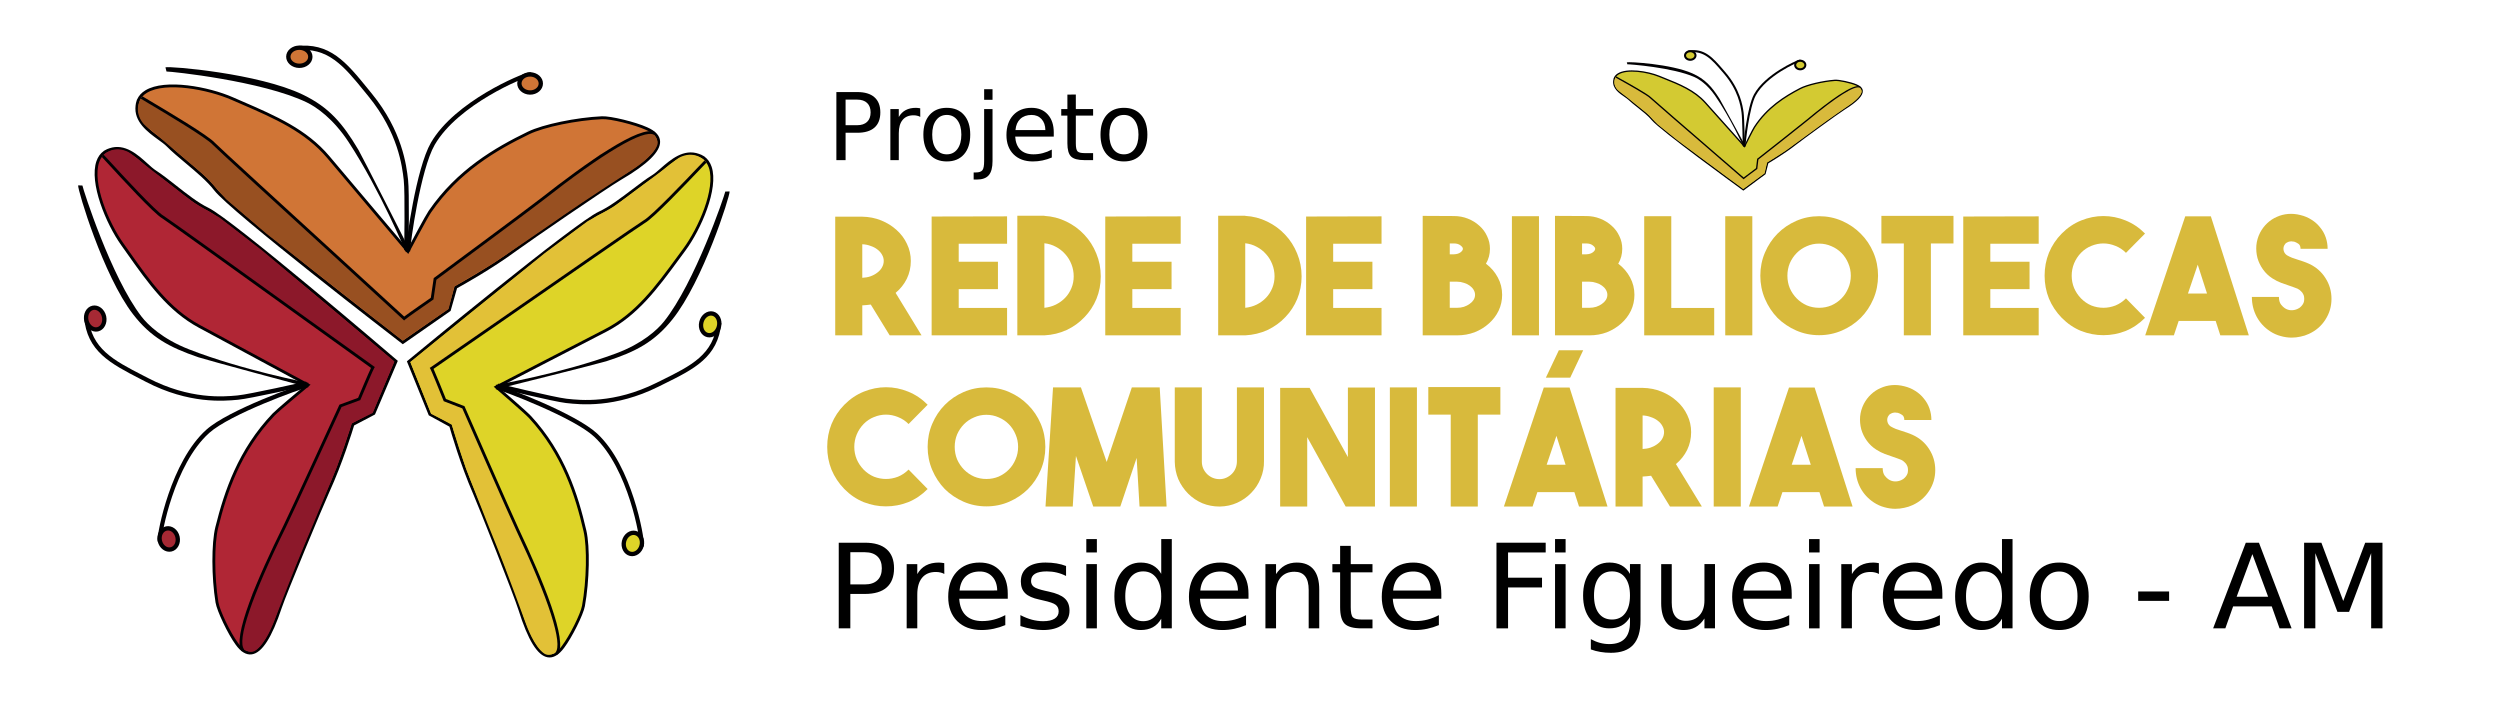 <?xml version="1.0" encoding="UTF-8" standalone="no"?>
<svg
   xmlns:dc="http://purl.org/dc/elements/1.1/"
   xmlns:cc="http://creativecommons.org/ns#"
   xmlns:rdf="http://www.w3.org/1999/02/22-rdf-syntax-ns#"
   xmlns:svg="http://www.w3.org/2000/svg"
   xmlns="http://www.w3.org/2000/svg"
   xmlns:sodipodi="http://sodipodi.sourceforge.net/DTD/sodipodi-0.dtd"
   xmlns:inkscape="http://www.inkscape.org/namespaces/inkscape"
   version="1.1"
   id="Layer_1"
   x="0px"
   y="0px"
   width="320"
   height="90"
   viewBox="0 0 320 90"
   enable-background="new 0 0 304.666 89.666"
   xml:space="preserve"
   sodipodi:docname="4 - Logo - Rede.svg"
   inkscape:version="1.0.2 (1.0.2+r75+1)"
   inkscape:export-filename="/home/user/Dropbox/Quarentena/PPF - Logos/5 - Rede/5 - PNG/4 - Logo - Rede - Horizontal - Colorido (PNG).png"
   inkscape:export-xdpi="96"
   inkscape:export-ydpi="96"><defs
   id="defs6055" /><sodipodi:namedview
   pagecolor="#ffffff"
   bordercolor="#666666"
   borderopacity="1"
   objecttolerance="10"
   gridtolerance="10"
   guidetolerance="10"
   inkscape:pageopacity="1"
   inkscape:pageshadow="2"
   inkscape:window-width="1294"
   inkscape:window-height="704"
   id="namedview6053"
   showgrid="false"
   inkscape:zoom="3.7297716"
   inkscape:cx="83.233389"
   inkscape:cy="64.164362"
   inkscape:window-x="72"
   inkscape:window-y="27"
   inkscape:window-maximized="1"
   inkscape:current-layer="layer1"
   inkscape:document-rotation="0" />



















































<g
   inkscape:groupmode="layer"
   id="layer1"
   inkscape:label="Logo - Rede"
   style="display:inline"><g
     id="g612"><rect
       style="display:inline;fill:#ffffff;stroke-width:5.112;stop-color:#000000"
       id="rect144"
       width="320"
       height="90"
       x="0"
       y="0" /><g
       id="g2328"
       transform="matrix(0.996,0,0,0.996,2.246,0.588)"><g
         id="g2274"><g
           id="g2192"><g
             id="g2158"><path
               fill="#b02635"
               d="m 11.917,18.628 c -3.702,1.057 -1.047,8.537 1.558,12.184 2.977,4.17 5.566,8.202 9.885,10.535 0.95,0.512 13.969,7.535 13.969,7.535 0,0 -3.817,3.165 -4.421,3.799 -4.257,4.465 -6.097,9.674 -7.3,14.498 -0.503,2.012 -0.518,6.33 0.021,9.633 0.181,1.1 1.602,4.045 2.542,5.32 2.084,2.93 4.004,0.16 5.615,-4.684 0.605,-1.822 5.297,-13.092 6.103,-14.848 1.848,-4.036 3.21,-8.643 3.21,-8.643 l 2.693,-1.416 2.854,-6.705 c 0,0 -21.096,-18.072 -24.198,-19.556 -2.181,-1.042 -4.822,-3.56 -6.79,-4.825 -1.411,-0.907 -3.646,-4.193 -6.495,-2.483"
               id="path2154" /><path
               fill="#010002"
               d="m 45.937,52.676 -2.683,1.411 c -0.187,0.615 -1.494,4.871 -3.198,8.59 -0.773,1.688 -5.482,12.988 -6.095,14.83 -1.276,3.838 -2.537,5.799 -3.852,5.996 -0.717,0.105 -1.42,-0.318 -2.09,-1.26 -0.978,-1.328 -2.393,-4.291 -2.575,-5.402 -0.529,-3.266 -0.54,-7.621 -0.019,-9.707 1.15,-4.605 2.922,-9.938 7.349,-14.582 0.528,-0.554 3.405,-2.957 4.225,-3.637 C 35.215,47.954 24.145,41.981 23.272,41.511 19.303,39.366 16.785,35.81 14.12,32.043 13.857,31.67 13.591,31.296 13.323,30.919 11.366,28.177 9.172,22.894 10.143,20.11 c 0.194,-0.555 0.506,-0.986 0.927,-1.287 l -0.006,-0.01 c 0.056,-0.032 0.11,-0.064 0.166,-0.092 0.174,-0.104 0.365,-0.189 0.572,-0.255 1.99,-0.677 3.645,0.823 4.891,1.951 0.405,0.368 0.755,0.685 1.063,0.881 0.782,0.505 1.66,1.194 2.587,1.924 1.416,1.116 2.882,2.267 4.183,2.891 3.09,1.478 23.377,18.844 24.239,19.583 l 0.103,0.089 z M 11.968,18.806 c -0.005,0 -0.009,0.002 -0.014,0.002 -0.169,0.057 -0.34,0.129 -0.513,0.221 -0.44,0.256 -0.757,0.662 -0.946,1.205 -0.933,2.666 1.219,7.795 3.131,10.471 0.268,0.377 0.532,0.752 0.796,1.124 2.64,3.73 5.135,7.253 9.027,9.355 0.949,0.513 13.967,7.535 13.967,7.535 l 0.242,0.132 -0.211,0.176 c -0.04,0.03 -3.815,3.164 -4.405,3.781 -4.365,4.581 -6.117,9.857 -7.256,14.416 -0.511,2.047 -0.501,6.334 0.023,9.557 0.164,1.064 1.556,3.945 2.512,5.246 0.582,0.818 1.167,1.191 1.733,1.107 0.789,-0.117 2.046,-1.209 3.554,-5.744 0.615,-1.846 5.335,-13.178 6.11,-14.867 1.823,-3.979 3.188,-8.568 3.201,-8.617 l 0.021,-0.073 2.706,-1.423 2.773,-6.52 C 46.815,44.518 27.299,27.853 24.364,26.449 c -1.339,-0.641 -2.82,-1.807 -4.252,-2.934 -0.921,-0.724 -1.791,-1.409 -2.56,-1.902 -0.333,-0.215 -0.693,-0.541 -1.109,-0.918 -1.222,-1.108 -2.707,-2.457 -4.475,-1.889 z"
               id="path2156" /></g><g
             id="g2162"><path
               fill="#010002"
               d="m 37.209,48.988 -0.122,-0.544 c -0.074,0.016 -7.326,1.65 -8.779,1.78 l -0.143,0.015 c -1.644,0.15 -6.009,0.552 -11.39,-2.242 L 16.08,47.638 C 12.362,45.722 9.427,44.209 9.105,40.101 L 8.55,40.142 c 0.344,4.42 3.401,5.994 7.274,7.99 l 0.691,0.358 c 5.528,2.87 10.011,2.458 11.698,2.304 l 0.141,-0.013 c 1.493,-0.134 8.556,-1.725 8.855,-1.793 z"
               id="path2160" /></g><g
             id="g2166"><path
               fill="#010002"
               d="M 37.396,48.614 C 37.356,48.601 28.898,46.991 22.036,44.305 18.63,42.974 16.746,41.155 15.922,40.084 12.043,35.047 8.433,23.797 8.338,23.252 L 7.785,23.231 c -0.07,0.566 3.205,11.566 7.061,16.568 2.254,2.924 4.615,4.232 8.4,5.526 0.853,0.292 13.758,3.763 14.017,3.827 z"
               id="path2164" /></g><g
             id="g2170"><path
               fill="#010002"
               d="m 37.389,49.155 -0.122,-0.543 c -1.08,0.239 -10.184,3.49 -13.007,6.024 -4.564,4.091 -6.302,13.185 -6.265,14.185 0.005,0.068 0.01,0.227 0.135,0.322 l 0.337,-0.443 -0.168,0.223 0.257,-0.096 c -0.109,-0.633 1.572,-9.74 6.074,-13.777 2.7,-2.42 11.734,-5.668 12.759,-5.895 z"
               id="path2168" /></g><g
             id="g2176"><path
               id="ellipse2172"
               transform="matrix(0.217,0.976,-0.976,0.217,82.242,34.806)"
               style="fill:#a62934"
               d="m 20.8,68.673 a 1.377,1.163 0 0 1 -1.377,1.163 1.377,1.163 0 0 1 -1.377,-1.163 1.377,1.163 0 0 1 1.377,-1.163 1.377,1.163 0 0 1 1.377,1.163 z" /><path
               fill="#010002"
               d="m 19.782,70.288 c -0.775,0.172 -1.568,-0.41 -1.766,-1.303 -0.198,-0.891 0.27,-1.754 1.047,-1.928 0.775,-0.172 1.567,0.41 1.766,1.301 0.199,0.893 -0.27,1.758 -1.047,1.93 z m -0.121,-0.545 c 0.477,-0.104 0.758,-0.67 0.625,-1.264 -0.132,-0.59 -0.625,-0.984 -1.101,-0.879 -0.477,0.105 -0.757,0.674 -0.626,1.264 0.131,0.592 0.628,0.987 1.102,0.879 z"
               id="path2174" /></g><g
             id="g2182"><path
               id="ellipse2178"
               transform="matrix(0.217,0.976,-0.976,0.217,47.205,21.853)"
               style="fill:#a62934"
               d="m 11.395,40.35 a 1.414,1.163 0 0 1 -1.414,1.163 1.414,1.163 0 0 1 -1.414,-1.163 1.414,1.163 0 0 1 1.414,-1.163 1.414,1.163 0 0 1 1.414,1.163 z" /><path
               fill="#010002"
               d="M 10.35,42.001 C 9.574,42.175 8.777,41.573 8.575,40.663 8.374,39.752 8.839,38.87 9.614,38.697 c 0.775,-0.174 1.571,0.429 1.775,1.339 0.202,0.912 -0.266,1.793 -1.039,1.965 z m -0.123,-0.543 c 0.478,-0.106 0.754,-0.69 0.617,-1.301 -0.135,-0.612 -0.632,-1.022 -1.11,-0.916 -0.476,0.105 -0.751,0.689 -0.615,1.301 0.136,0.612 0.634,1.022 1.108,0.916 z"
               id="path2180" /></g><g
             id="g2186"><path
               fill="#8c182a"
               d="m 32.929,79.368 c 0,0 2.862,-7.428 3.948,-9.939 1.06,-2.441 4.167,-10.033 4.167,-10.033 l 1.933,-5.626 2.659,-1.288 2.778,-6.628 -12.18,-10.214 -4.822,-4.059 -5.451,-4.205 -3.295,-1.892 -3.013,-2.335 -4.512,-3.51 c 0,0 -0.563,-0.561 -1.113,-0.791 -1.9,-0.796 -3.086,0.584 -3.086,0.584 l 6.893,7.2 27.83,19.998 -1.76,4.05 -2.401,0.883 -8.26,17.836 -3.008,6.156 -1.327,4.5 -0.173,2.619 c 0,0 1.094,0.781 1.767,0.383 1.345,-0.788 2.426,-3.689 2.426,-3.689 z"
               id="path2184" /></g><g
             id="g2190"><path
               fill="#010002"
               d="M 45.917,46.576 45.77,46.477 C 45.487,46.289 41.518,43.436 36.921,40.13 29.023,34.45 19.193,27.383 18.776,27.147 17.747,26.567 13.462,21.895 11.848,20.135 11.222,19.454 11.096,19.319 11.057,19.287 l -0.229,0.291 0.113,-0.146 -0.12,0.141 c 0.043,0.039 0.356,0.381 0.753,0.813 1.777,1.938 5.938,6.477 7.02,7.084 0.399,0.227 10.636,7.586 18.11,12.96 4.401,3.169 7.955,5.723 8.721,6.263 -0.337,0.701 -1.423,3.278 -1.659,3.844 l -2.399,0.882 -0.032,0.068 c -0.063,0.139 -6.323,13.778 -7.197,15.542 -3.193,6.459 -6.703,14.502 -5.28,16.105 l 0.277,-0.246 c -0.99,-1.117 0.955,-6.838 5.335,-15.697 0.843,-1.703 6.683,-14.412 7.17,-15.479 l 2.405,-0.883 0.031,-0.076 c 0.632,-1.506 1.621,-3.82 1.747,-4.022 z"
               id="path2188" /></g></g><g
           id="g2232"><g
             id="g2198"><path
               fill="#ded428"
               d="m 87.458,19.339 c 3.682,1.121 0.895,8.556 -1.772,12.156 -3.049,4.117 -5.71,8.103 -10.068,10.36 -0.958,0.493 -14.098,7.288 -14.098,7.288 0,0 3.762,3.232 4.354,3.874 4.179,4.542 5.927,9.78 7.046,14.626 0.466,2.018 0.405,6.336 -0.189,9.631 -0.2,1.096 -1.674,4.016 -2.636,5.275 -2.135,2.893 -4.005,0.09 -5.531,-4.783 -0.575,-1.828 -5.066,-13.178 -5.843,-14.951 -1.777,-4.067 -3.058,-8.698 -3.058,-8.698 l -2.669,-1.462 -2.735,-6.754 c 0,0 21.409,-17.701 24.537,-19.13 2.198,-1.005 4.882,-3.474 6.875,-4.704 1.426,-0.883 3.716,-4.131 6.536,-2.369"
               id="path2194" /><path
               fill="#010002"
               d="m 50.035,45.845 0.104,-0.086 c 0.877,-0.723 21.463,-17.734 24.579,-19.156 1.313,-0.601 2.796,-1.727 4.232,-2.816 0.94,-0.714 1.828,-1.387 2.62,-1.877 0.312,-0.192 0.667,-0.503 1.076,-0.863 1.268,-1.106 2.948,-2.576 4.925,-1.864 0.208,0.067 0.397,0.155 0.569,0.263 0.055,0.029 0.109,0.063 0.163,0.096 L 88.3,19.55 c 0.415,0.309 0.718,0.744 0.903,1.303 0.924,2.801 -1.362,8.045 -3.367,10.752 -0.275,0.371 -0.548,0.741 -0.816,1.109 -2.73,3.719 -5.311,7.23 -9.316,9.307 -0.883,0.455 -12.055,6.232 -13.854,7.162 0.806,0.693 3.641,3.146 4.159,3.711 4.344,4.721 6.021,10.084 7.092,14.707 0.483,2.098 0.398,6.449 -0.19,9.705 -0.199,1.107 -1.669,4.049 -2.668,5.357 -0.687,0.93 -1.397,1.342 -2.111,1.221 -1.313,-0.219 -2.537,-2.201 -3.747,-6.061 -0.578,-1.852 -5.09,-13.232 -5.833,-14.936 -1.639,-3.75 -2.871,-8.025 -3.047,-8.645 L 52.847,52.784 Z M 87.402,19.517 c -1.758,-0.599 -3.267,0.725 -4.51,1.811 -0.423,0.369 -0.788,0.688 -1.126,0.898 -0.777,0.479 -1.659,1.148 -2.591,1.857 -1.453,1.101 -2.953,2.241 -4.303,2.857 -2.961,1.354 -22.764,17.676 -24.393,19.018 l 2.659,6.567 2.68,1.468 0.021,0.076 c 0.013,0.047 1.298,4.663 3.052,8.672 0.745,1.705 5.265,13.113 5.849,14.971 1.427,4.561 2.666,5.676 3.452,5.807 0.564,0.096 1.155,-0.268 1.752,-1.078 0.979,-1.281 2.42,-4.141 2.602,-5.199 0.581,-3.215 0.667,-7.502 0.192,-9.557 C 71.679,63.109 70.02,57.802 65.735,53.144 65.157,52.517 61.436,49.318 61.399,49.287 L 61.19,49.106 61.434,48.98 c 0,0 13.139,-6.793 14.096,-7.29 3.93,-2.034 6.484,-5.513 9.19,-9.195 0.27,-0.368 0.541,-0.738 0.816,-1.109 1.957,-2.642 4.198,-7.732 3.314,-10.415 -0.183,-0.547 -0.492,-0.957 -0.926,-1.221 -0.172,-0.096 -0.342,-0.172 -0.51,-0.229 0.002,0 -0.007,-0.002 -0.012,-0.004 z"
               id="path2196" /></g><g
             id="g2202"><path
               fill="#010002"
               d="m 61.636,49.251 0.132,-0.541 c 0.073,0.02 7.296,1.781 8.747,1.936 l 0.143,0.017 c 1.641,0.18 5.998,0.657 11.429,-2.044 l 0.701,-0.346 c 3.751,-1.852 6.711,-3.314 7.104,-7.415 l 0.553,0.054 c -0.42,4.41 -3.505,5.932 -7.413,7.859 l -0.697,0.346 C 76.758,51.89 72.283,51.4 70.598,51.215 L 70.456,51.2 c -1.487,-0.161 -8.52,-1.876 -8.82,-1.949 z"
               id="path2200" /></g><g
             id="g2206"><path
               fill="#010002"
               d="m 61.458,48.874 c 0.04,-0.011 8.524,-1.473 15.434,-4.037 3.429,-1.271 5.344,-3.059 6.188,-4.113 3.965,-4.968 7.772,-16.154 7.875,-16.699 l 0.555,-0.01 c 0.06,0.568 -3.408,11.508 -7.35,16.443 -2.305,2.883 -4.688,4.15 -8.497,5.378 -0.857,0.278 -13.821,3.521 -14.08,3.58 z"
               id="path2204" /></g><g
             id="g2210"><path
               fill="#010002"
               d="m 61.454,49.415 0.131,-0.54 c 1.077,0.259 10.123,3.668 12.901,6.251 4.49,4.171 6.07,13.295 6.014,14.293 -0.005,0.066 -0.014,0.227 -0.141,0.318 l -0.33,-0.447 0.166,0.225 -0.253,-0.1 C 80.058,68.784 78.539,59.649 74.108,55.534 71.451,53.066 62.475,49.661 61.454,49.415 Z"
               id="path2208" /></g><g
             id="g2216"><path
               id="ellipse2212"
               transform="matrix(-0.234,0.972,-0.972,-0.234,164.883,8.541)"
               style="fill:#ded428"
               d="m 80.453,69.246 a 1.377,1.162 0 0 1 -1.377,1.162 1.377,1.162 0 0 1 -1.377,-1.162 1.377,1.162 0 0 1 1.377,-1.162 1.377,1.162 0 0 1 1.377,1.162 z" /><path
               fill="#010002"
               d="m 77.675,68.905 c 0.213,-0.885 1.018,-1.457 1.789,-1.268 0.771,0.186 1.228,1.057 1.014,1.943 -0.216,0.891 -1.018,1.461 -1.789,1.273 -0.773,-0.184 -1.229,-1.057 -1.014,-1.948 z m 2.261,0.547 c 0.142,-0.59 -0.129,-1.162 -0.602,-1.273 -0.476,-0.115 -0.978,0.27 -1.119,0.859 -0.141,0.589 0.128,1.16 0.603,1.275 0.474,0.114 0.976,-0.271 1.118,-0.861 z"
               id="path2214" /></g><g
             id="g2222"><path
               id="ellipse2218"
               transform="matrix(-0.234,0.972,-0.972,-0.234,149.823,-35.81)"
               style="fill:#ded428"
               d="m 90.426,41.091 a 1.414,1.165 0 0 1 -1.414,1.165 1.414,1.165 0 0 1 -1.414,-1.165 1.414,1.165 0 0 1 1.414,-1.165 1.414,1.165 0 0 1 1.414,1.165 z" /><path
               fill="#010002"
               d="m 87.611,40.755 c 0.217,-0.909 1.024,-1.495 1.798,-1.309 0.771,0.186 1.222,1.076 1.003,1.982 -0.219,0.908 -1.025,1.494 -1.796,1.309 -0.772,-0.187 -1.223,-1.075 -1.005,-1.982 z m 2.26,0.545 c 0.146,-0.61 -0.119,-1.198 -0.593,-1.313 -0.475,-0.114 -0.979,0.289 -1.127,0.897 -0.147,0.608 0.119,1.196 0.595,1.311 0.475,0.115 0.979,-0.286 1.125,-0.895 z"
               id="path2220" /></g><g
             id="g2226"><path
               fill="#e2c137"
               d="m 65.383,79.702 c 0,0 -2.729,-7.477 -3.773,-10.006 -1.015,-2.459 -3.99,-10.105 -3.99,-10.105 l -1.832,-5.658 -2.638,-1.336 -2.661,-6.674 12.355,-9.999 4.895,-3.974 5.521,-4.109 3.328,-1.834 3.055,-2.281 4.571,-3.43 c 0,0 0.573,-0.553 1.128,-0.773 1.913,-0.762 3.074,0.639 3.074,0.639 l -7.018,7.078 -28.175,19.51 1.688,4.079 2.384,0.925 7.947,17.977 2.9,6.209 1.246,4.521 0.128,2.621 c 0,0 -1.104,0.762 -1.772,0.354 -1.329,-0.814 -2.361,-3.734 -2.361,-3.734 z"
               id="path2224" /></g><g
             id="g2230"><path
               fill="#010002"
               d="m 52.973,46.688 0.15,-0.098 c 0.284,-0.183 4.304,-2.965 8.956,-6.189 7.996,-5.541 17.947,-12.436 18.369,-12.664 1.038,-0.563 5.405,-5.158 7.051,-6.889 0.637,-0.67 0.766,-0.805 0.806,-0.836 l 0.224,0.297 -0.112,-0.148 0.119,0.142 c -0.045,0.038 -0.364,0.376 -0.768,0.802 -1.812,1.905 -6.052,6.368 -7.142,6.959 -0.405,0.219 -10.768,7.399 -18.336,12.641 -4.456,3.092 -8.054,5.584 -8.83,6.108 0.325,0.709 1.366,3.302 1.594,3.872 l 2.384,0.924 0.029,0.069 c 0.062,0.138 6.082,13.886 6.923,15.665 3.082,6.518 6.45,14.615 4.999,16.197 l -0.273,-0.252 c 1.01,-1.1 -0.836,-6.854 -5.06,-15.787 C 63.243,65.784 57.629,52.972 57.159,51.897 L 54.77,50.971 54.741,50.898 c -0.606,-1.52 -1.555,-3.852 -1.676,-4.056 z"
               id="path2228" /></g></g><g
           id="g2272"><g
             id="g2238"><path
               fill="#d07536"
               d="m 15.349,13.054 c 0.276,-3.84 8.144,-2.775 12.247,-0.975 4.691,2.058 9.168,3.766 12.339,7.516 0.694,0.822 10.239,12.124 10.239,12.124 0,0 2.313,-4.384 2.81,-5.104 3.5,-5.082 8.218,-7.951 12.692,-10.119 1.868,-0.906 6.09,-1.804 9.435,-1.955 1.113,-0.05 4.286,0.737 5.729,1.396 3.293,1.438 0.979,3.887 -3.433,6.456 -1.659,0.967 -11.727,7.869 -13.282,9.018 -3.571,2.639 -7.799,4.916 -7.799,4.916 l -0.833,2.928 -5.978,4.166 c 0,0 -22.017,-16.939 -24.105,-19.672 -1.466,-1.92 -4.471,-3.988 -6.114,-5.658 -1.178,-1.193 -4.854,-2.706 -3.762,-5.846"
               id="path2234" /><path
               fill="#010002"
               d="M 49.51,43.648 49.402,43.565 C 48.502,42.873 27.343,26.58 25.263,23.859 c -0.878,-1.146 -2.304,-2.344 -3.686,-3.501 -0.907,-0.759 -1.76,-1.475 -2.414,-2.139 -0.258,-0.261 -0.638,-0.537 -1.08,-0.857 -1.36,-0.988 -3.168,-2.301 -2.914,-4.387 0.021,-0.216 0.065,-0.422 0.131,-0.613 0.019,-0.061 0.037,-0.121 0.059,-0.182 l 0.01,0.005 c 0.208,-0.474 0.564,-0.868 1.07,-1.171 2.526,-1.523 8.145,-0.461 11.231,0.895 0.423,0.185 0.843,0.367 1.262,0.549 4.233,1.836 8.23,3.571 11.144,7.016 0.64,0.757 8.756,10.367 10.063,11.916 0.499,-0.939 2.26,-4.25 2.693,-4.882 3.638,-5.284 8.493,-8.11 12.764,-10.181 1.937,-0.938 6.201,-1.823 9.506,-1.974 1.124,-0.051 4.315,0.729 5.814,1.413 1.06,0.463 1.619,1.063 1.66,1.787 0.077,1.326 -1.582,2.963 -5.076,5 -1.678,0.977 -11.771,7.902 -13.267,9.006 -3.291,2.432 -7.185,4.584 -7.75,4.892 l -0.83,2.915 z M 15.535,13.065 c -0.192,1.849 1.432,3.026 2.766,3.996 0.454,0.331 0.849,0.616 1.127,0.897 0.641,0.651 1.489,1.362 2.387,2.114 1.396,1.172 2.842,2.382 3.743,3.561 1.977,2.586 22.291,18.268 23.963,19.555 l 5.813,-4.051 0.835,-2.939 0.069,-0.037 c 0.043,-0.021 4.258,-2.301 7.777,-4.9 1.495,-1.105 11.613,-8.049 13.297,-9.029 4.129,-2.406 4.94,-3.861 4.895,-4.656 -0.033,-0.572 -0.519,-1.067 -1.442,-1.471 -1.466,-0.668 -4.572,-1.438 -5.646,-1.379 -3.264,0.146 -7.462,1.016 -9.36,1.936 -4.228,2.049 -9.03,4.846 -12.62,10.059 -0.483,0.703 -2.775,5.041 -2.799,5.087 l -0.129,0.241 -0.177,-0.21 c 0,0 -9.544,-11.3 -10.241,-12.124 C 36.938,16.336 32.978,14.618 28.787,12.799 28.366,12.618 27.946,12.435 27.521,12.25 24.509,10.928 19.05,9.874 16.632,11.334 c -0.494,0.298 -0.824,0.69 -0.985,1.172 -0.055,0.189 -0.09,0.371 -0.109,0.548 -0.002,0.004 -0.003,0.008 -0.003,0.011 z"
               id="path2236" /></g><g
             id="g2242"><path
               fill="#010002"
               d="m 50.252,31.582 -0.557,-0.009 c 10e-4,-0.076 0.114,-7.51 -0.059,-8.959 L 49.622,22.472 C 49.432,20.832 48.929,16.478 45.09,11.784 L 44.597,11.179 C 41.959,7.933 39.874,5.37 35.79,5.899 L 35.718,5.347 c 4.393,-0.57 6.563,2.1 9.311,5.481 l 0.492,0.604 c 3.941,4.821 4.459,9.292 4.654,10.976 l 0.016,0.141 c 0.175,1.487 0.067,8.725 0.061,9.033 z"
               id="path2240" /></g><g
             id="g2246"><path
               fill="#010002"
               d="M 49.924,31.839 C 49.906,31.802 46.593,23.856 42.559,17.689 40.556,14.628 38.389,13.16 37.173,12.571 31.446,9.808 19.694,8.582 19.142,8.601 L 19.008,8.063 c 0.541,-0.183 11.979,0.767 17.666,3.515 3.325,1.605 5.088,3.648 7.132,7.089 0.461,0.772 6.504,12.692 6.618,12.933 z"
               id="path2244" /></g><g
             id="g2250"><path
               fill="#010002"
               d="M 50.453,31.722 49.896,31.716 C 49.911,30.608 51.224,21.03 53.125,17.748 56.194,12.442 64.738,8.876 65.724,8.71 65.79,8.698 65.947,8.671 66.066,8.774 l -0.362,0.42 0.183,-0.211 -0.042,0.271 c -0.642,0.024 -9.21,3.538 -12.236,8.772 -1.817,3.139 -3.144,12.647 -3.156,13.696 z"
               id="path2248" /></g><g
             id="g2256"><path
               id="ellipse2252"
               transform="matrix(1,0.012,-0.012,1,0.127,-0.794)"
               style="fill:#d07536"
               d="m 67.247,10.135 a 1.377,1.163 0 0 1 -1.377,1.163 1.377,1.163 0 0 1 -1.377,-1.163 1.377,1.163 0 0 1 1.377,-1.163 1.377,1.163 0 0 1 1.377,1.163 z" /><path
               fill="#010002"
               d="m 65.853,11.577 c -0.913,-0.012 -1.647,-0.668 -1.638,-1.462 0.011,-0.795 0.76,-1.433 1.674,-1.421 0.913,0.012 1.646,0.667 1.636,1.461 -0.009,0.795 -0.759,1.432 -1.672,1.422 z m 0.029,-2.326 c -0.604,-0.007 -1.104,0.384 -1.109,0.872 -0.008,0.487 0.482,0.89 1.087,0.897 0.605,0.008 1.104,-0.383 1.11,-0.871 0.005,-0.487 -0.483,-0.891 -1.088,-0.898 z"
               id="path2254" /></g><g
             id="g2262"><path
               id="ellipse2258"
               transform="matrix(1,0.012,-0.012,1,0.084,-0.437)"
               style="fill:#d07536"
               d="m 37.627,6.704 a 1.415,1.163 0 0 1 -1.415,1.163 1.415,1.163 0 0 1 -1.415,-1.163 1.415,1.163 0 0 1 1.415,-1.163 1.415,1.163 0 0 1 1.415,1.163 z" /><path
               fill="#010002"
               d="M 36.195,8.144 C 35.261,8.133 34.51,7.477 34.52,6.683 c 0.011,-0.794 0.778,-1.432 1.71,-1.419 0.934,0.011 1.686,0.667 1.676,1.46 -0.011,0.795 -0.776,1.431 -1.711,1.42 z m 0.03,-2.325 c -0.628,-0.008 -1.141,0.383 -1.147,0.871 -0.006,0.488 0.497,0.891 1.125,0.896 0.626,0.01 1.141,-0.381 1.146,-0.871 0.006,-0.485 -0.496,-0.89 -1.124,-0.896 z"
               id="path2260" /></g><g
             id="g2266"><path
               fill="#985021"
               d="m 79.108,21.159 c 0,0 -6.683,4.325 -8.918,5.906 C 68.018,28.6 61.224,33.2 61.224,33.2 l -5.108,3.045 -0.717,2.867 -5.916,4.076 -12.496,-9.822 -4.961,-3.891 -5.232,-4.47 -2.527,-2.837 -2.904,-2.471 -4.36,-3.696 c 0,0 -0.664,-0.435 -1.003,-0.927 -1.168,-1.697 -0.061,-3.141 -0.061,-3.141 l 8.461,5.271 25.281,23.136 3.603,-2.554 0.373,-2.53 15.76,-11.741 5.409,-4.209 4.132,-2.22 2.528,-0.706 c 0,0 0.987,0.909 0.737,1.649 -0.497,1.478 -3.115,3.13 -3.115,3.13 z"
               id="path2264" /></g><g
             id="g2270"><path
               fill="#010002"
               d="M 49.679,40.598 49.55,40.473 C 49.309,40.237 45.702,36.937 41.525,33.117 34.346,26.552 25.413,18.381 25.097,18.021 24.318,17.132 18.866,13.896 16.814,12.677 16.018,12.204 15.858,12.109 15.82,12.077 l 0.236,-0.284 -0.117,0.142 0.112,-0.146 c 0.047,0.033 0.448,0.27 0.951,0.569 2.261,1.344 7.555,4.485 8.372,5.418 0.303,0.345 9.607,8.854 16.4,15.067 4.002,3.659 7.231,6.613 7.917,7.252 0.618,-0.475 2.917,-2.065 3.421,-2.414 l 0.371,-2.527 0.061,-0.047 c 0.122,-0.09 12.188,-9.015 13.734,-10.23 5.669,-4.451 12.818,-9.535 14.682,-8.473 l -0.184,0.322 C 80.48,15.985 75.28,19.064 67.507,25.167 66.013,26.34 54.77,34.662 53.827,35.36 l -0.372,2.533 -0.067,0.045 c -1.345,0.93 -3.406,2.372 -3.58,2.537 z"
               id="path2268" /></g></g></g><g
         id="g2326"><g
           aria-label="rede de bibliotecascomunitárias"
           transform="matrix(0.988,0,0,1,104.053,42.507)"
           id="text2280"><path
             d="m 5.667,-3.958 q -0.271,0.042 -0.542,0.062 -0.271,0.021 -0.562,0.042 V 0 H 1.042 v -15.25 h 3.521 q 1.312,0.021 2.458,0.479 1.146,0.458 2,1.229 0.875,0.771 1.354,1.792 0.5,1.021 0.5,2.187 0,1.229 -0.521,2.292 -0.521,1.042 -1.458,1.812 L 12.271,0 H 8.125 Z M 4.562,-7.396 q 0.562,-0.021 1.062,-0.187 0.521,-0.187 0.896,-0.479 0.396,-0.292 0.604,-0.667 0.229,-0.396 0.229,-0.833 0,-0.437 -0.229,-0.812 -0.208,-0.375 -0.604,-0.667 -0.375,-0.292 -0.896,-0.458 -0.5,-0.188 -1.062,-0.208 z"
             style="font-size:20.833px;font-family:TheBoldFont;fill:#d8ba3c"
             id="path527" /><path
             d="m 23.396,-11.771 h -6.292 v 2.312 h 5.104 v 3.521 h -5.104 v 2.417 h 6.292 V 0 H 13.583 v -15.271 l 9.812,-0.021 z"
             style="font-size:20.833px;font-family:TheBoldFont;fill:#d8ba3c"
             id="path529" /><path
             d="m 28.25,-15.354 q 1.521,0.083 2.854,0.729 1.354,0.646 2.333,1.687 1,1.042 1.562,2.417 0.583,1.375 0.583,2.937 0,1.542 -0.562,2.896 -0.562,1.333 -1.562,2.354 -0.979,1.021 -2.312,1.646 Q 29.812,-0.083 28.25,0 h -3.521 v -15.375 h 3.521 z m 0,11.812 q 0.812,-0.083 1.5,-0.417 0.708,-0.354 1.208,-0.875 0.521,-0.542 0.812,-1.25 0.292,-0.708 0.292,-1.5 0,-0.812 -0.292,-1.542 -0.292,-0.75 -0.812,-1.312 -0.521,-0.583 -1.208,-0.937 -0.687,-0.375 -1.5,-0.458 z"
             style="font-size:20.833px;font-family:TheBoldFont;fill:#d8ba3c"
             id="path531" /><path
             d="m 45.979,-11.771 h -6.292 v 2.312 h 5.104 v 3.521 h -5.104 v 2.417 h 6.292 V 0 h -9.812 v -15.271 l 9.812,-0.021 z"
             style="font-size:20.833px;font-family:TheBoldFont;fill:#d8ba3c"
             id="path533" /><path
             d="m 54.375,-15.354 q 1.521,0.083 2.854,0.729 1.354,0.646 2.333,1.687 1,1.042 1.562,2.417 0.583,1.375 0.583,2.937 0,1.542 -0.562,2.896 -0.562,1.333 -1.562,2.354 -0.979,1.021 -2.312,1.646 Q 55.937,-0.083 54.375,0 h -3.521 v -15.375 h 3.521 z m 0,11.812 q 0.812,-0.083 1.5,-0.417 0.708,-0.354 1.208,-0.875 0.521,-0.542 0.812,-1.25 0.292,-0.708 0.292,-1.5 0,-0.812 -0.292,-1.542 -0.292,-0.75 -0.812,-1.312 -0.521,-0.583 -1.208,-0.937 -0.687,-0.375 -1.5,-0.458 z"
             style="font-size:20.833px;font-family:TheBoldFont;fill:#d8ba3c"
             id="path535" /><path
             d="m 72.104,-11.771 h -6.292 v 2.312 h 5.104 v 3.521 h -5.104 v 2.417 h 6.292 V 0 h -9.812 v -15.271 l 9.812,-0.021 z"
             style="font-size:20.833px;font-family:TheBoldFont;fill:#d8ba3c"
             id="path537" /><path
             d="m 85.687,-9.208 q 0.979,0.729 1.542,1.771 0.562,1.021 0.562,2.229 0,1.083 -0.458,2.042 -0.458,0.937 -1.271,1.646 -0.792,0.708 -1.854,1.125 Q 83.145,0 81.937,0 h -4.479 v -15.354 l 4.062,0.021 q 0.958,0 1.812,0.333 0.854,0.333 1.5,0.917 0.646,0.562 1,1.333 0.375,0.75 0.375,1.625 0,1.042 -0.521,1.917 z m -4.708,-2.604 v 1.396 h 0.562 q 0.521,-0.021 0.833,-0.25 0.312,-0.229 0.312,-0.458 0,-0.208 -0.312,-0.437 -0.312,-0.25 -0.854,-0.25 z m 0.958,8.271 q 0.458,0 0.875,-0.125 0.438,-0.146 0.75,-0.375 0.333,-0.229 0.521,-0.521 0.187,-0.312 0.187,-0.646 0,-0.333 -0.187,-0.646 -0.188,-0.312 -0.521,-0.542 -0.312,-0.229 -0.75,-0.354 -0.417,-0.146 -0.875,-0.146 h -0.375 -0.042 -0.542 v 3.354 z"
             style="font-size:20.833px;font-family:TheBoldFont;fill:#d8ba3c"
             id="path539" /><path
             d="m 92.583,0 h -3.521 v -15.312 h 3.521 z"
             style="font-size:20.833px;font-family:TheBoldFont;fill:#d8ba3c"
             id="path541" /><path
             d="m 102.895,-9.208 q 0.979,0.729 1.542,1.771 0.562,1.021 0.562,2.229 0,1.083 -0.458,2.042 -0.458,0.937 -1.271,1.646 -0.792,0.708 -1.854,1.125 Q 100.354,0 99.145,0 h -4.479 v -15.354 l 4.062,0.021 q 0.958,0 1.812,0.333 0.854,0.333 1.5,0.917 0.646,0.562 1,1.333 0.375,0.75 0.375,1.625 0,1.042 -0.521,1.917 z m -4.708,-2.604 v 1.396 h 0.562 q 0.521,-0.021 0.833,-0.25 0.312,-0.229 0.312,-0.458 0,-0.208 -0.312,-0.437 -0.312,-0.25 -0.854,-0.25 z m 0.958,8.271 q 0.458,0 0.875,-0.125 0.438,-0.146 0.75,-0.375 0.333,-0.229 0.521,-0.521 0.188,-0.312 0.188,-0.646 0,-0.333 -0.188,-0.646 -0.188,-0.312 -0.521,-0.542 -0.312,-0.229 -0.75,-0.354 -0.417,-0.146 -0.875,-0.146 h -0.375 -0.042 -0.542 v 3.354 z"
             style="font-size:20.833px;font-family:TheBoldFont;fill:#d8ba3c"
             id="path543" /><path
             d="m 115.375,0 h -9.104 v -15.312 h 3.521 v 11.792 h 5.583 z"
             style="font-size:20.833px;font-family:TheBoldFont;fill:#d8ba3c"
             id="path545" /><path
             d="m 120.333,0 h -3.521 v -15.312 h 3.521 z"
             style="font-size:20.833px;font-family:TheBoldFont;fill:#d8ba3c"
             id="path547" /><path
             d="m 129.02,-15.312 q 1.583,0 2.979,0.604 1.396,0.604 2.438,1.646 1.042,1.021 1.646,2.417 0.604,1.396 0.604,2.979 0,1.583 -0.604,2.979 -0.604,1.396 -1.646,2.437 -1.042,1.021 -2.438,1.625 -1.396,0.604 -2.979,0.604 -1.583,0 -2.979,-0.604 -1.396,-0.604 -2.438,-1.625 -1.021,-1.042 -1.625,-2.437 -0.604,-1.396 -0.604,-2.979 0,-1.583 0.604,-2.979 0.604,-1.396 1.625,-2.417 1.042,-1.042 2.438,-1.646 1.396,-0.604 2.979,-0.604 z m 0,11.771 q 0.854,0 1.604,-0.312 0.75,-0.333 1.312,-0.896 0.562,-0.562 0.875,-1.312 0.333,-0.75 0.333,-1.604 0,-0.854 -0.333,-1.604 -0.312,-0.75 -0.875,-1.312 -0.562,-0.562 -1.312,-0.875 -0.75,-0.333 -1.604,-0.333 -0.854,0 -1.604,0.333 -0.75,0.312 -1.312,0.875 -0.562,0.562 -0.896,1.312 -0.312,0.75 -0.312,1.604 0,0.854 0.312,1.604 0.333,0.75 0.896,1.312 0.562,0.562 1.312,0.896 0.75,0.312 1.604,0.312 z"
             style="font-size:20.833px;font-family:TheBoldFont;fill:#d8ba3c"
             id="path549" /><path
             d="m 146.499,-15.354 v 3.542 h -2.938 V 0 h -3.521 v -11.812 h -2.917 v -3.542 z"
             style="font-size:20.833px;font-family:TheBoldFont;fill:#d8ba3c"
             id="path551" /><path
             d="m 157.583,-11.771 h -6.292 v 2.312 h 5.104 v 3.521 h -5.104 v 2.417 h 6.292 V 0 h -9.812 v -15.271 l 9.812,-0.021 z"
             style="font-size:20.833px;font-family:TheBoldFont;fill:#d8ba3c"
             id="path553" /><path
             d="m 165.999,-0.021 q -1.479,0 -2.896,-0.542 -1.396,-0.562 -2.521,-1.687 -1.083,-1.104 -1.667,-2.479 -0.562,-1.396 -0.562,-2.937 0,-1.562 0.562,-2.937 0.583,-1.396 1.667,-2.479 1.125,-1.125 2.542,-1.687 1.417,-0.562 2.875,-0.562 1.479,0 2.875,0.562 1.417,0.562 2.542,1.687 l -2.479,2.479 q -0.604,-0.604 -1.375,-0.896 -0.771,-0.312 -1.562,-0.312 -0.792,0 -1.562,0.312 -0.75,0.292 -1.354,0.896 -0.583,0.604 -0.896,1.354 -0.312,0.75 -0.312,1.583 0,0.833 0.312,1.583 0.312,0.729 0.896,1.333 0.604,0.604 1.354,0.917 0.771,0.292 1.562,0.292 0.792,0 1.562,-0.292 0.771,-0.312 1.375,-0.917 l 2.479,2.5 q -1.125,1.125 -2.521,1.687 -1.396,0.542 -2.896,0.542 z"
             style="font-size:20.833px;font-family:TheBoldFont;fill:#d8ba3c"
             id="path555" /><path
             d="m 181.208,0 -0.604,-1.854 h -4.812 L 175.166,0 h -3.729 l 5.208,-15.292 h 3.333 L 184.916,0 Z m -4.208,-5.375 h 2.479 l -1.208,-3.708 z"
             style="font-size:20.833px;font-family:TheBoldFont;fill:#d8ba3c"
             id="path557" /><path
             d="m 190.499,0.292 q -0.729,0 -1.458,-0.208 -0.708,-0.187 -1.354,-0.604 -1.125,-0.729 -1.75,-1.875 -0.625,-1.167 -0.625,-2.542 h 3.521 q 0,0.625 0.271,0.979 0.271,0.333 0.479,0.458 0.375,0.25 0.812,0.271 0.438,0.021 0.854,-0.167 0.292,-0.125 0.458,-0.312 0.188,-0.187 0.271,-0.354 0.104,-0.187 0.125,-0.354 0.021,-0.167 0.021,-0.271 0,-0.104 -0.021,-0.271 -0.021,-0.167 -0.125,-0.354 -0.083,-0.187 -0.271,-0.354 -0.167,-0.187 -0.458,-0.333 -0.229,-0.104 -0.5,-0.187 -0.25,-0.083 -0.542,-0.187 -0.521,-0.167 -1.083,-0.375 -0.562,-0.208 -1.125,-0.562 -0.729,-0.458 -1.229,-1.146 -0.5,-0.687 -0.729,-1.479 -0.208,-0.792 -0.146,-1.625 0.083,-0.854 0.479,-1.625 0.375,-0.708 0.937,-1.229 0.562,-0.521 1.25,-0.812 0.688,-0.312 1.479,-0.375 0.792,-0.062 1.604,0.146 0.792,0.187 1.438,0.604 0.646,0.396 1.104,0.979 0.479,0.562 0.729,1.271 0.25,0.708 0.25,1.479 h -3.521 q 0,-0.479 -0.312,-0.667 -0.292,-0.187 -0.521,-0.25 -0.042,0 -0.208,-0.021 -0.146,-0.042 -0.354,0 -0.188,0.021 -0.396,0.146 -0.208,0.104 -0.333,0.354 -0.167,0.333 -0.062,0.708 0.104,0.354 0.417,0.562 0.292,0.167 0.646,0.312 0.354,0.125 0.75,0.25 0.354,0.104 0.708,0.229 0.375,0.125 0.75,0.292 1.375,0.625 2.146,1.833 0.792,1.208 0.792,2.687 0,1.458 -0.792,2.667 -0.771,1.208 -2.146,1.833 -0.542,0.25 -1.104,0.354 -0.562,0.125 -1.125,0.125 z"
             style="font-size:20.833px;font-family:TheBoldFont;fill:#d8ba3c"
             id="path559" /><path
             d="m 7.646,21.979 q -1.479,0 -2.896,-0.542 Q 3.354,20.875 2.229,19.75 1.146,18.646 0.562,17.271 0,15.875 0,14.333 0,12.771 0.562,11.396 1.146,10 2.229,8.917 3.354,7.792 4.771,7.229 6.187,6.667 7.646,6.667 q 1.479,0 2.875,0.562 1.417,0.562 2.542,1.687 L 10.583,11.396 q -0.604,-0.604 -1.375,-0.896 -0.771,-0.312 -1.562,-0.312 -0.792,0 -1.562,0.312 -0.75,0.292 -1.354,0.896 -0.583,0.604 -0.896,1.354 -0.312,0.75 -0.312,1.583 0,0.833 0.312,1.583 0.312,0.729 0.896,1.333 0.604,0.604 1.354,0.917 0.771,0.292 1.562,0.292 0.792,0 1.562,-0.292 0.771,-0.312 1.375,-0.917 l 2.479,2.5 q -1.125,1.125 -2.521,1.687 -1.396,0.542 -2.896,0.542 z"
             style="font-size:20.833px;font-family:TheBoldFont;fill:#d8ba3c"
             id="path561" /><path
             d="m 20.708,6.688 q 1.583,0 2.979,0.604 1.396,0.604 2.437,1.646 1.042,1.021 1.646,2.417 0.604,1.396 0.604,2.979 0,1.583 -0.604,2.979 -0.604,1.396 -1.646,2.437 -1.042,1.021 -2.437,1.625 -1.396,0.604 -2.979,0.604 -1.583,0 -2.979,-0.604 -1.396,-0.604 -2.437,-1.625 -1.021,-1.042 -1.625,-2.437 -0.604,-1.396 -0.604,-2.979 0,-1.583 0.604,-2.979 0.604,-1.396 1.625,-2.417 1.042,-1.042 2.437,-1.646 1.396,-0.604 2.979,-0.604 z m 0,11.771 q 0.854,0 1.604,-0.312 0.75,-0.333 1.312,-0.896 0.562,-0.562 0.875,-1.312 0.333,-0.75 0.333,-1.604 0,-0.854 -0.333,-1.604 -0.312,-0.75 -0.875,-1.312 -0.562,-0.562 -1.312,-0.875 -0.75,-0.333 -1.604,-0.333 -0.854,0 -1.604,0.333 -0.75,0.312 -1.312,0.875 -0.562,0.562 -0.896,1.312 -0.312,0.75 -0.312,1.604 0,0.854 0.312,1.604 0.333,0.75 0.896,1.312 0.562,0.562 1.312,0.896 0.75,0.312 1.604,0.312 z"
             style="font-size:20.833px;font-family:TheBoldFont;fill:#d8ba3c"
             id="path563" /><path
             d="m 39.625,6.688 h 3.625 L 44.146,22 h -3.521 l -0.375,-6.25 L 38.125,22 H 34.604 L 32.354,15.5 31.937,22 H 28.396 L 29.375,6.688 h 3.625 l 3.354,9.583 z"
             style="font-size:20.833px;font-family:TheBoldFont;fill:#d8ba3c"
             id="path565" /><path
             d="m 51.021,22 q -1.167,0 -2.208,-0.417 -1.042,-0.437 -1.854,-1.229 -0.833,-0.833 -1.292,-1.875 -0.437,-1.042 -0.458,-2.229 V 6.688 h 3.521 v 9.542 q 0,0.917 0.687,1.604 0.687,0.646 1.625,0.646 0.458,0 0.875,-0.187 0.417,-0.188 0.729,-0.5 0.312,-0.312 0.479,-0.729 0.167,-0.417 0.167,-0.896 V 6.688 h 3.521 v 9.458 q 0.021,1.187 -0.437,2.25 -0.437,1.062 -1.229,1.854 -0.771,0.792 -1.833,1.271 Q 52.271,21.979 51.083,22 Z"
             style="font-size:20.833px;font-family:TheBoldFont;fill:#d8ba3c"
             id="path567" /><path
             d="m 67.729,6.708 h 3.521 V 22 H 67.437 L 62.437,13.083 V 22 H 58.916 V 6.75 h 3.833 l 4.979,8.896 z"
             style="font-size:20.833px;font-family:TheBoldFont;fill:#d8ba3c"
             id="path569" /><path
             d="M 76.708,22 H 73.187 V 6.688 h 3.521 z"
             style="font-size:20.833px;font-family:TheBoldFont;fill:#d8ba3c"
             id="path571" /><path
             d="M 87.562,6.646 V 10.188 H 84.625 V 22 H 81.104 V 10.188 H 78.187 V 6.646 Z"
             style="font-size:20.833px;font-family:TheBoldFont;fill:#d8ba3c"
             id="path573" /><path
             d="M 97.791,22 97.187,20.146 H 92.375 L 91.75,22 H 88.021 L 93.208,6.708 h 3.354 L 101.5,22 Z m -4.208,-5.375 h 2.458 L 94.854,12.917 Z M 93.479,5.438 95.166,1.917 h 3.167 l -1.687,3.521 z"
             style="font-size:20.833px;font-family:TheBoldFont;fill:#d8ba3c"
             id="path575" /><path
             d="m 107.166,18.042 q -0.271,0.042 -0.542,0.062 -0.271,0.021 -0.562,0.042 V 22 h -3.521 V 6.75 h 3.521 q 1.312,0.021 2.458,0.479 1.146,0.458 2,1.229 0.875,0.771 1.354,1.792 0.5,1.021 0.5,2.187 0,1.229 -0.521,2.292 -0.521,1.042 -1.458,1.812 L 113.77,22 h -4.146 z m -1.104,-3.437 q 0.562,-0.021 1.062,-0.188 0.521,-0.188 0.896,-0.479 0.396,-0.292 0.604,-0.667 0.229,-0.396 0.229,-0.833 0,-0.437 -0.229,-0.812 -0.208,-0.375 -0.604,-0.667 -0.375,-0.292 -0.896,-0.458 -0.5,-0.188 -1.062,-0.208 z"
             style="font-size:20.833px;font-family:TheBoldFont;fill:#d8ba3c"
             id="path577" /><path
             d="m 118.833,22 h -3.521 V 6.688 h 3.521 z"
             style="font-size:20.833px;font-family:TheBoldFont;fill:#d8ba3c"
             id="path579" /><path
             d="m 129.666,22 -0.604,-1.854 H 124.25 L 123.625,22 h -3.729 l 5.208,-15.292 h 3.333 L 133.375,22 Z m -4.208,-5.375 h 2.479 l -1.208,-3.708 z"
             style="font-size:20.833px;font-family:TheBoldFont;fill:#d8ba3c"
             id="path581" /><path
             d="m 138.958,22.292 q -0.729,0 -1.458,-0.208 -0.708,-0.187 -1.354,-0.604 -1.125,-0.729 -1.75,-1.875 -0.625,-1.167 -0.625,-2.542 h 3.521 q 0,0.625 0.271,0.979 0.271,0.333 0.479,0.458 0.375,0.25 0.812,0.271 0.437,0.021 0.854,-0.167 0.292,-0.125 0.458,-0.312 0.188,-0.188 0.271,-0.354 0.104,-0.188 0.125,-0.354 0.021,-0.167 0.021,-0.271 0,-0.104 -0.021,-0.271 -0.021,-0.167 -0.125,-0.354 -0.083,-0.188 -0.271,-0.354 -0.167,-0.187 -0.458,-0.333 -0.229,-0.104 -0.5,-0.188 -0.25,-0.083 -0.542,-0.188 -0.521,-0.167 -1.083,-0.375 -0.562,-0.208 -1.125,-0.562 -0.729,-0.458 -1.229,-1.146 -0.5,-0.687 -0.729,-1.479 -0.208,-0.792 -0.146,-1.625 0.083,-0.854 0.479,-1.625 0.375,-0.708 0.938,-1.229 0.562,-0.521 1.25,-0.812 0.688,-0.312 1.479,-0.375 0.792,-0.062 1.604,0.146 0.792,0.187 1.438,0.604 0.646,0.396 1.104,0.979 0.479,0.562 0.729,1.271 0.25,0.708 0.25,1.479 h -3.521 q 0,-0.479 -0.312,-0.667 -0.292,-0.187 -0.521,-0.25 -0.042,0 -0.208,-0.021 -0.146,-0.042 -0.354,0 -0.188,0.021 -0.396,0.146 -0.208,0.104 -0.333,0.354 -0.167,0.333 -0.062,0.708 0.104,0.354 0.417,0.562 0.292,0.167 0.646,0.312 0.354,0.125 0.75,0.25 0.354,0.104 0.708,0.229 0.375,0.125 0.75,0.292 1.375,0.625 2.146,1.833 0.792,1.208 0.792,2.687 0,1.458 -0.792,2.667 -0.771,1.208 -2.146,1.833 -0.542,0.25 -1.104,0.354 -0.562,0.125 -1.125,0.125 z"
             style="font-size:20.833px;font-family:TheBoldFont;fill:#d8ba3c"
             id="path583" /></g><g
           aria-label="Projeto"
           transform="translate(104.053,19.988)"
           id="text2282"
           style="font-size:12px;font-family:Arial-BoldItalicMT"><path
             d="m 2.361,-7.775 v 3.287 h 1.488 q 0.826,0 1.277,-0.428 0.451,-0.428 0.451,-1.219 0,-0.785 -0.451,-1.213 Q 4.676,-7.775 3.85,-7.775 Z M 1.178,-8.748 h 2.672 q 1.471,0 2.221,0.668 0.756,0.662 0.756,1.945 0,1.295 -0.756,1.957 -0.75,0.662 -2.221,0.662 H 2.361 V 0 H 1.178 Z"
             style="font-size:12px;font-family:Arial-BoldItalicMT"
             id="path586" /><path
             d="m 11.959,-5.555 q -0.182,-0.105 -0.398,-0.152 -0.211,-0.053 -0.469,-0.053 -0.914,0 -1.406,0.598 -0.486,0.592 -0.486,1.705 V 0 H 8.115 v -6.562 h 1.084 v 1.02 q 0.34,-0.598 0.885,-0.885 0.545,-0.293 1.324,-0.293 0.111,0 0.246,0.018 0.135,0.012 0.299,0.041 z"
             style="font-size:12px;font-family:Arial-BoldItalicMT"
             id="path588" /><path
             d="m 15.369,-5.807 q -0.867,0 -1.371,0.68 -0.504,0.674 -0.504,1.852 0,1.178 0.498,1.857 0.504,0.674 1.377,0.674 0.861,0 1.365,-0.68 0.504,-0.68 0.504,-1.852 0,-1.166 -0.504,-1.846 -0.504,-0.686 -1.365,-0.686 z m 0,-0.914 q 1.406,0 2.209,0.914 0.803,0.914 0.803,2.531 0,1.611 -0.803,2.531 -0.803,0.914 -2.209,0.914 -1.412,0 -2.215,-0.914 -0.797,-0.92 -0.797,-2.531 0,-1.617 0.797,-2.531 0.803,-0.914 2.215,-0.914 z"
             style="font-size:12px;font-family:Arial-BoldItalicMT"
             id="path590" /><path
             d="m 20.168,-6.562 h 1.078 v 6.68 q 0,1.254 -0.48,1.816 -0.475,0.563 -1.535,0.563 H 18.82 V 1.582 h 0.287 q 0.615,0 0.838,-0.287 0.223,-0.281 0.223,-1.178 z m 0,-2.555 h 1.078 v 1.365 h -1.078 z"
             style="font-size:12px;font-family:Arial-BoldItalicMT"
             id="path592" /><path
             d="m 29.115,-3.551 v 0.527 h -4.957 q 0.07,1.113 0.668,1.699 0.604,0.58 1.676,0.58 0.621,0 1.201,-0.152 0.586,-0.152 1.16,-0.457 v 1.02 q -0.58,0.246 -1.189,0.375 -0.609,0.129 -1.236,0.129 -1.57,0 -2.49,-0.914 -0.914,-0.914 -0.914,-2.473 0,-1.611 0.867,-2.555 0.873,-0.949 2.35,-0.949 1.324,0 2.092,0.855 0.773,0.85 0.773,2.314 z m -1.078,-0.316 q -0.012,-0.885 -0.498,-1.412 -0.48,-0.527 -1.277,-0.527 -0.902,0 -1.447,0.51 -0.539,0.51 -0.621,1.436 z"
             style="font-size:12px;font-family:Arial-BoldItalicMT"
             id="path594" /><path
             d="M 31.951,-8.426 V -6.562 h 2.221 v 0.838 h -2.221 v 3.562 q 0,0.803 0.217,1.031 0.223,0.229 0.896,0.229 h 1.107 V 0 h -1.107 q -1.248,0 -1.723,-0.463 -0.475,-0.469 -0.475,-1.699 v -3.562 H 30.076 V -6.562 h 0.791 v -1.863 z"
             style="font-size:12px;font-family:Arial-BoldItalicMT"
             id="path596" /><path
             d="m 38.133,-5.807 q -0.867,0 -1.371,0.68 -0.504,0.674 -0.504,1.852 0,1.178 0.498,1.857 0.504,0.674 1.377,0.674 0.861,0 1.365,-0.68 0.504,-0.68 0.504,-1.852 0,-1.166 -0.504,-1.846 -0.504,-0.686 -1.365,-0.686 z m 0,-0.914 q 1.406,0 2.209,0.914 0.803,0.914 0.803,2.531 0,1.611 -0.803,2.531 -0.803,0.914 -2.209,0.914 -1.412,0 -2.215,-0.914 -0.797,-0.92 -0.797,-2.531 0,-1.617 0.797,-2.531 0.803,-0.914 2.215,-0.914 z"
             style="font-size:12px;font-family:Arial-BoldItalicMT"
             id="path598" /></g><g
           aria-label="Presidente Figueiredo - AM"
           transform="translate(104.053,80.163)"
           id="text2284"
           style="font-size:15.1px;font-family:Arial-BoldMT"><path
             d="m 2.971,-9.784 v 4.136 h 1.873 q 1.04,0 1.607,-0.538 0.568,-0.538 0.568,-1.534 0,-0.988 -0.568,-1.526 Q 5.884,-9.784 4.844,-9.784 Z M 1.482,-11.008 h 3.362 q 1.851,0 2.794,0.841 0.951,0.833 0.951,2.448 0,1.629 -0.951,2.463 -0.944,0.833 -2.794,0.833 H 2.971 V 0 H 1.482 Z"
             style="font-size:15.1px;font-family:Arial-BoldMT"
             id="path601" /><path
             d="m 15.049,-6.99 q -0.229,-0.133 -0.501,-0.192 -0.265,-0.066 -0.59,-0.066 -1.15,0 -1.77,0.752 -0.612,0.745 -0.612,2.146 V 0 h -1.364 v -8.258 h 1.364 v 1.283 q 0.428,-0.752 1.113,-1.113 0.686,-0.369 1.666,-0.369 0.14,0 0.31,0.022 0.17,0.015 0.376,0.052 z"
             style="font-size:15.1px;font-family:Arial-BoldMT"
             id="path603" /><path
             d="M 23.204,-4.468 V -3.805 H 16.966 q 0.088,1.401 0.841,2.138 0.759,0.73 2.109,0.73 0.782,0 1.512,-0.192 0.737,-0.192 1.46,-0.575 v 1.283 q -0.73,0.31 -1.497,0.472 -0.767,0.162 -1.556,0.162 -1.976,0 -3.134,-1.15 -1.15,-1.15 -1.15,-3.112 0,-2.028 1.091,-3.215 1.099,-1.194 2.957,-1.194 1.666,0 2.632,1.076 0.973,1.069 0.973,2.912 z m -1.357,-0.398 q -0.015,-1.113 -0.627,-1.777 -0.605,-0.664 -1.607,-0.664 -1.135,0 -1.821,0.641 -0.678,0.641 -0.782,1.806 z"
             style="font-size:15.1px;font-family:Arial-BoldMT"
             id="path605" /><path
             d="m 30.695,-8.015 v 1.283 q -0.575,-0.295 -1.194,-0.442 -0.619,-0.147 -1.283,-0.147 -1.01,0 -1.519,0.31 -0.501,0.31 -0.501,0.929 0,0.472 0.361,0.745 0.361,0.265 1.453,0.509 l 0.465,0.103 q 1.445,0.31 2.05,0.877 0.612,0.56 0.612,1.571 0,1.15 -0.914,1.821 -0.907,0.671 -2.5,0.671 -0.664,0 -1.386,-0.133 -0.715,-0.125 -1.512,-0.383 V -1.703 q 0.752,0.391 1.482,0.59 0.73,0.192 1.445,0.192 0.959,0 1.475,-0.324 0.516,-0.332 0.516,-0.929 0,-0.553 -0.376,-0.848 -0.369,-0.295 -1.629,-0.568 L 27.266,-3.701 q -1.261,-0.265 -1.821,-0.811 -0.56,-0.553 -0.56,-1.512 0,-1.165 0.826,-1.799 0.826,-0.634 2.345,-0.634 0.752,0 1.416,0.111 0.664,0.111 1.224,0.332 z"
             style="font-size:15.1px;font-family:Arial-BoldMT"
             id="path607" /><path
             d="m 33.298,-8.258 h 1.357 V 0 h -1.357 z m 0,-3.215 h 1.357 v 1.718 h -1.357 z"
             style="font-size:15.1px;font-family:Arial-BoldMT"
             id="path609" /><path
             d="m 42.927,-7.005 v -4.468 h 1.357 V 0 h -1.357 v -1.239 q -0.428,0.737 -1.084,1.099 -0.649,0.354 -1.563,0.354 -1.497,0 -2.441,-1.194 -0.936,-1.194 -0.936,-3.141 0,-1.947 0.936,-3.141 0.944,-1.194 2.441,-1.194 0.914,0 1.563,0.361 0.656,0.354 1.084,1.091 z m -4.623,2.883 q 0,1.497 0.612,2.352 0.619,0.848 1.696,0.848 1.076,0 1.696,-0.848 0.619,-0.855 0.619,-2.352 0,-1.497 -0.619,-2.345 -0.619,-0.855 -1.696,-0.855 -1.076,0 -1.696,0.855 -0.612,0.848 -0.612,2.345 z"
             style="font-size:15.1px;font-family:Arial-BoldMT"
             id="path611" /><path
             d="m 54.142,-4.468 v 0.664 h -6.238 q 0.088,1.401 0.841,2.138 0.759,0.73 2.109,0.73 0.782,0 1.512,-0.192 0.737,-0.192 1.46,-0.575 v 1.283 q -0.73,0.31 -1.497,0.472 -0.767,0.162 -1.556,0.162 -1.976,0 -3.134,-1.15 Q 46.488,-2.087 46.488,-4.048 q 0,-2.028 1.091,-3.215 1.099,-1.194 2.957,-1.194 1.666,0 2.632,1.076 0.973,1.069 0.973,2.912 z m -1.357,-0.398 q -0.015,-1.113 -0.627,-1.777 -0.605,-0.664 -1.607,-0.664 -1.135,0 -1.821,0.641 -0.678,0.641 -0.782,1.806 z"
             style="font-size:15.1px;font-family:Arial-BoldMT"
             id="path613" /><path
             d="M 63.233,-4.984 V 0 h -1.357 v -4.94 q 0,-1.172 -0.457,-1.755 -0.457,-0.582 -1.371,-0.582 -1.099,0 -1.733,0.7 -0.634,0.7 -0.634,1.91 V 0 h -1.364 v -8.258 h 1.364 v 1.283 q 0.487,-0.745 1.143,-1.113 0.664,-0.369 1.526,-0.369 1.423,0 2.153,0.885 0.73,0.877 0.73,2.588 z"
             style="font-size:15.1px;font-family:Arial-BoldMT"
             id="path615" /><path
             d="m 67.281,-10.603 v 2.345 h 2.794 v 1.054 h -2.794 v 4.483 q 0,1.01 0.273,1.298 0.28,0.288 1.128,0.288 h 1.394 V 0 H 68.682 Q 67.111,0 66.514,-0.582 65.917,-1.172 65.917,-2.721 v -4.483 h -0.995 v -1.054 h 0.995 v -2.345 z"
             style="font-size:15.1px;font-family:Arial-BoldMT"
             id="path617" /><path
             d="m 78.923,-4.468 v 0.664 h -6.238 q 0.088,1.401 0.841,2.138 0.759,0.73 2.109,0.73 0.782,0 1.512,-0.192 0.737,-0.192 1.46,-0.575 v 1.283 q -0.73,0.31 -1.497,0.472 -0.767,0.162 -1.556,0.162 -1.976,0 -3.134,-1.15 -1.15,-1.15 -1.15,-3.112 0,-2.028 1.091,-3.215 1.099,-1.194 2.957,-1.194 1.666,0 2.632,1.076 0.973,1.069 0.973,2.912 z m -1.357,-0.398 q -0.015,-1.113 -0.627,-1.777 -0.605,-0.664 -1.607,-0.664 -1.135,0 -1.821,0.641 -0.678,0.641 -0.782,1.806 z"
             style="font-size:15.1px;font-family:Arial-BoldMT"
             id="path619" /><path
             d="m 86.009,-11.008 h 6.326 v 1.253 h -4.837 v 3.244 h 4.365 v 1.253 h -4.365 V 0 H 86.009 Z"
             style="font-size:15.1px;font-family:Arial-BoldMT"
             id="path621" /><path
             d="m 93.537,-8.258 h 1.357 V 0 H 93.537 Z m 0,-3.215 h 1.357 v 1.718 H 93.537 Z"
             style="font-size:15.1px;font-family:Arial-BoldMT"
             id="path623" /><path
             d="m 103.166,-4.225 q 0,-1.475 -0.612,-2.286 -0.605,-0.811 -1.703,-0.811 -1.091,0 -1.703,0.811 -0.605,0.811 -0.605,2.286 0,1.467 0.605,2.278 0.612,0.811 1.703,0.811 1.099,0 1.703,-0.811 0.612,-0.811 0.612,-2.278 z m 1.357,3.2 q 0,2.109 -0.936,3.134 -0.936,1.032 -2.868,1.032 -0.715,0 -1.349,-0.111 Q 98.735,2.927 98.138,2.706 V 1.386 q 0.597,0.324 1.18,0.479 0.582,0.155 1.187,0.155 1.335,0 1.998,-0.7 0.664,-0.693 0.664,-2.101 V -1.453 q -0.42,0.73 -1.076,1.091 Q 101.434,0 100.519,0 q -1.519,0 -2.448,-1.158 -0.929,-1.158 -0.929,-3.067 0,-1.917 0.929,-3.075 0.929,-1.158 2.448,-1.158 0.914,0 1.571,0.361 0.656,0.361 1.076,1.091 v -1.253 h 1.357 z"
             style="font-size:15.1px;font-family:Arial-BoldMT"
             id="path625" /><path
             d="m 107.177,-3.259 v -4.999 h 1.357 v 4.947 q 0,1.172 0.457,1.762 0.457,0.582 1.371,0.582 1.099,0 1.733,-0.7 0.641,-0.7 0.641,-1.91 v -4.682 h 1.357 V 0 h -1.357 v -1.268 q -0.494,0.752 -1.15,1.121 -0.649,0.361 -1.512,0.361 -1.423,0 -2.16,-0.885 -0.737,-0.885 -0.737,-2.588 z m 3.414,-5.198 z"
             style="font-size:15.1px;font-family:Arial-BoldMT"
             id="path627" /><path
             d="m 123.952,-4.468 v 0.664 h -6.238 q 0.088,1.401 0.841,2.138 0.759,0.73 2.109,0.73 0.782,0 1.512,-0.192 0.737,-0.192 1.46,-0.575 v 1.283 q -0.73,0.31 -1.497,0.472 -0.767,0.162 -1.556,0.162 -1.976,0 -3.134,-1.15 -1.15,-1.15 -1.15,-3.112 0,-2.028 1.091,-3.215 1.099,-1.194 2.957,-1.194 1.666,0 2.632,1.076 0.973,1.069 0.973,2.912 z m -1.357,-0.398 q -0.015,-1.113 -0.627,-1.777 -0.605,-0.664 -1.607,-0.664 -1.135,0 -1.821,0.641 -0.678,0.641 -0.782,1.806 z"
             style="font-size:15.1px;font-family:Arial-BoldMT"
             id="path629" /><path
             d="m 126.178,-8.258 h 1.357 V 0 h -1.357 z m 0,-3.215 h 1.357 v 1.718 h -1.357 z"
             style="font-size:15.1px;font-family:Arial-BoldMT"
             id="path631" /><path
             d="m 135.159,-6.99 q -0.229,-0.133 -0.501,-0.192 -0.265,-0.066 -0.59,-0.066 -1.15,0 -1.77,0.752 -0.612,0.745 -0.612,2.146 V 0 h -1.364 v -8.258 h 1.364 v 1.283 q 0.428,-0.752 1.113,-1.113 0.686,-0.369 1.666,-0.369 0.14,0 0.31,0.022 0.17,0.015 0.376,0.052 z"
             style="font-size:15.1px;font-family:Arial-BoldMT"
             id="path633" /><path
             d="m 143.314,-4.468 v 0.664 h -6.238 q 0.088,1.401 0.841,2.138 0.759,0.73 2.109,0.73 0.782,0 1.512,-0.192 0.737,-0.192 1.46,-0.575 v 1.283 q -0.73,0.31 -1.497,0.472 -0.767,0.162 -1.556,0.162 -1.976,0 -3.134,-1.15 -1.15,-1.15 -1.15,-3.112 0,-2.028 1.091,-3.215 1.099,-1.194 2.957,-1.194 1.666,0 2.632,1.076 0.973,1.069 0.973,2.912 z m -1.357,-0.398 q -0.015,-1.113 -0.627,-1.777 -0.605,-0.664 -1.607,-0.664 -1.135,0 -1.821,0.641 -0.678,0.641 -0.782,1.806 z"
             style="font-size:15.1px;font-family:Arial-BoldMT"
             id="path635" /><path
             d="m 150.975,-7.005 v -4.468 h 1.357 V 0 h -1.357 v -1.239 q -0.428,0.737 -1.084,1.099 -0.649,0.354 -1.563,0.354 -1.497,0 -2.441,-1.194 -0.936,-1.194 -0.936,-3.141 0,-1.947 0.936,-3.141 0.944,-1.194 2.441,-1.194 0.914,0 1.563,0.361 0.656,0.354 1.084,1.091 z m -4.623,2.883 q 0,1.497 0.612,2.352 0.619,0.848 1.696,0.848 1.077,0 1.696,-0.848 0.619,-0.855 0.619,-2.352 0,-1.497 -0.619,-2.345 -0.619,-0.855 -1.696,-0.855 -1.076,0 -1.696,0.855 -0.612,0.848 -0.612,2.345 z"
             style="font-size:15.1px;font-family:Arial-BoldMT"
             id="path637" /><path
             d="m 158.326,-7.307 q -1.091,0 -1.725,0.855 -0.634,0.848 -0.634,2.33 0,1.482 0.627,2.337 0.634,0.848 1.733,0.848 1.084,0 1.718,-0.855 0.634,-0.855 0.634,-2.33 0,-1.467 -0.634,-2.323 -0.634,-0.863 -1.718,-0.863 z m 0,-1.15 q 1.77,0 2.78,1.15 1.01,1.15 1.01,3.185 0,2.028 -1.01,3.185 -1.01,1.15 -2.78,1.15 -1.777,0 -2.787,-1.15 -1.003,-1.158 -1.003,-3.185 0,-2.035 1.003,-3.185 1.01,-1.15 2.787,-1.15 z"
             style="font-size:15.1px;font-family:Arial-BoldMT"
             id="path639" /><path
             d="m 168.479,-4.741 h 3.974 v 1.209 h -3.974 z"
             style="font-size:15.1px;font-family:Arial-BoldMT"
             id="path641" /><path
             d="m 183.151,-9.541 -2.02,5.478 h 4.048 z m -0.841,-1.467 h 1.688 L 188.195,0 h -1.548 l -1.003,-2.824 H 180.681 L 179.679,0 h -1.571 z"
             style="font-size:15.1px;font-family:Arial-BoldMT"
             id="path643" /><path
             d="m 189.802,-11.008 h 2.219 l 2.809,7.491 2.824,-7.491 h 2.219 V 0 h -1.453 v -9.666 l -2.839,7.55 h -1.497 l -2.839,-7.55 V 0 H 189.802 Z"
             style="font-size:15.1px;font-family:Arial-BoldMT"
             id="path645" /></g><g
           id="g2324"><g
             id="g2290"><path
               fill="#d3ca32"
               d="m 205.144,9.84 c 0.076,-1.829 3.83,-1.431 5.803,-0.631 2.258,0.916 4.406,1.665 5.965,3.403 0.342,0.382 5.029,5.62 5.029,5.62 0,0 1.039,-2.115 1.266,-2.463 1.592,-2.462 3.796,-3.888 5.894,-4.98 0.872,-0.455 2.868,-0.938 4.453,-1.059 0.528,-0.036 2.047,0.295 2.742,0.587 1.585,0.64 0.516,1.834 -1.544,3.114 -0.774,0.482 -5.464,3.898 -6.187,4.465 -1.662,1.302 -3.641,2.441 -3.641,2.441 l -0.355,1.402 -2.782,2.061 c 0,0 -10.688,-7.748 -11.72,-9.019 -0.722,-0.892 -2.178,-1.835 -2.98,-2.604 -0.576,-0.553 -2.343,-1.22 -1.867,-2.727"
               id="path2286" /><path
               fill="#010002"
               d="m 221.787,23.91 -0.054,-0.038 c -0.436,-0.316 -10.71,-7.77 -11.735,-9.035 -0.432,-0.531 -1.126,-1.081 -1.799,-1.613 -0.439,-0.346 -0.855,-0.675 -1.175,-0.981 -0.126,-0.121 -0.311,-0.247 -0.526,-0.395 -0.657,-0.45 -1.535,-1.049 -1.442,-2.042 0.007,-0.105 0.027,-0.202 0.054,-0.295 0.005,-0.028 0.018,-0.056 0.025,-0.088 l 0.005,0.004 c 0.092,-0.229 0.256,-0.42 0.491,-0.57 1.181,-0.759 3.863,-0.33 5.348,0.271 0.203,0.082 0.406,0.165 0.608,0.245 2.036,0.813 3.958,1.585 5.389,3.181 0.316,0.352 4.302,4.806 4.943,5.526 0.224,-0.456 1.015,-2.051 1.213,-2.356 1.656,-2.562 3.924,-3.97 5.925,-5.013 0.907,-0.472 2.922,-0.947 4.489,-1.063 0.535,-0.041 2.061,0.284 2.782,0.591 0.509,0.205 0.782,0.48 0.814,0.825 0.055,0.631 -0.713,1.428 -2.346,2.444 -0.782,0.488 -5.485,3.914 -6.18,4.46 -1.529,1.2 -3.352,2.274 -3.616,2.431 l -0.354,1.395 z M 205.229,9.844 c -0.063,0.88 0.722,1.416 1.37,1.86 0.22,0.149 0.409,0.28 0.548,0.41 0.313,0.301 0.727,0.629 1.162,0.972 0.676,0.538 1.381,1.094 1.828,1.642 0.973,1.2 10.837,8.375 11.648,8.964 l 2.704,-2.003 0.359,-1.408 0.028,-0.019 c 0.023,-0.011 1.994,-1.151 3.63,-2.436 0.697,-0.543 5.41,-3.979 6.195,-4.47 1.93,-1.199 2.297,-1.9 2.263,-2.277 -0.023,-0.271 -0.262,-0.502 -0.705,-0.679 -0.706,-0.298 -2.192,-0.622 -2.702,-0.58 -1.547,0.113 -3.53,0.584 -4.419,1.046 -1.98,1.032 -4.227,2.427 -5.858,4.951 -0.222,0.342 -1.253,2.434 -1.261,2.455 l -0.057,0.118 -0.09,-0.1 c 0,0 -4.688,-5.238 -5.031,-5.62 -1.401,-1.565 -3.305,-2.329 -5.321,-3.136 -0.202,-0.08 -0.403,-0.161 -0.607,-0.243 -1.448,-0.588 -4.059,-1.016 -5.187,-0.288 -0.23,0.149 -0.383,0.339 -0.451,0.572 -0.024,0.089 -0.039,0.176 -0.047,0.26 0.001,0.004 0.001,0.006 0.001,0.009 z"
               id="path2288" /></g><g
             id="g2294"><path
               fill="#010002"
               d="m 221.976,18.167 -0.265,0.003 c -0.001,-0.036 -0.05,-3.57 -0.15,-4.255 l -0.008,-0.066 c -0.113,-0.777 -0.409,-2.84 -2.298,-5.017 L 219.012,8.55 c -1.297,-1.505 -2.321,-2.695 -4.257,-2.388 l -0.04,-0.261 c 2.08,-0.33 3.145,0.908 4.498,2.477 l 0.24,0.281 c 1.94,2.235 2.247,4.353 2.362,5.15 l 0.009,0.066 c 0.104,0.706 0.15,4.146 0.152,4.292 z"
               id="path2292" /></g><g
             id="g2298"><path
               fill="#010002"
               d="m 221.824,18.294 c -0.01,-0.018 -1.692,-3.749 -3.692,-6.622 -0.993,-1.427 -2.043,-2.096 -2.628,-2.358 -2.762,-1.234 -8.36,-1.657 -8.62,-1.641 L 206.812,7.42 c 0.257,-0.094 5.701,0.2 8.441,1.427 1.6,0.719 2.468,1.665 3.485,3.271 0.227,0.362 3.262,5.942 3.321,6.056 z"
               id="path2296" /></g><g
             id="g2302"><path
               fill="#010002"
               d="m 222.071,18.231 -0.263,0.004 c -0.009,-0.526 0.485,-5.095 1.343,-6.681 1.385,-2.562 5.397,-4.372 5.862,-4.466 0.033,-0.004 0.105,-0.021 0.165,0.027 l -0.169,0.205 0.085,-0.102 -0.015,0.128 c -0.306,0.02 -4.328,1.806 -5.695,4.333 -0.82,1.516 -1.319,6.054 -1.313,6.552 z"
               id="path2300" /></g><g
             id="g2308"><path
               fill="#d3ca32"
               d="m 229.758,7.755 c 0.007,0.306 -0.285,0.557 -0.643,0.563 -0.364,0.008 -0.658,-0.236 -0.665,-0.54 -0.007,-0.307 0.283,-0.557 0.647,-0.564 0.358,-0.007 0.656,0.235 0.661,0.541 z"
               id="path2304" /><path
               fill="#010002"
               d="m 229.116,8.449 c -0.436,0.009 -0.792,-0.292 -0.798,-0.671 -0.006,-0.378 0.342,-0.689 0.774,-0.697 0.432,-0.008 0.792,0.295 0.795,0.672 0.008,0.378 -0.338,0.69 -0.771,0.696 z m -0.018,-1.102 c -0.289,0.004 -0.52,0.195 -0.517,0.43 0.003,0.229 0.244,0.415 0.53,0.409 0.289,-0.003 0.52,-0.196 0.516,-0.428 -0.006,-0.233 -0.243,-0.416 -0.529,-0.411 z"
               id="path2306" /></g><g
             id="g2314"><path
               id="ellipse2310"
               transform="matrix(1,-0.017,0.017,1,-0.079,3.588)"
               style="fill:#d3ca32"
               d="m 215.641,6.54 a 0.673,0.551 0 0 1 -0.673,0.551 0.673,0.551 0 0 1 -0.673,-0.551 0.673,0.551 0 0 1 0.673,-0.551 0.673,0.551 0 0 1 0.673,0.551 z" /><path
               fill="#010002"
               d="m 214.979,7.225 c -0.443,0.005 -0.809,-0.295 -0.816,-0.672 -0.006,-0.378 0.351,-0.692 0.794,-0.698 0.443,-0.008 0.809,0.294 0.815,0.672 0.006,0.376 -0.35,0.69 -0.793,0.698 z m -0.018,-1.106 c -0.298,0.004 -0.538,0.197 -0.533,0.427 0.004,0.233 0.248,0.418 0.549,0.413 0.295,-0.004 0.533,-0.196 0.531,-0.43 -0.004,-0.232 -0.249,-0.416 -0.547,-0.41 z"
               id="path2312" /></g><g
             id="g2318"><path
               fill="#d8ba3c"
               d="m 235.543,12.823 c 0,0 -3.117,2.146 -4.156,2.927 -1.013,0.76 -4.176,3.035 -4.176,3.035 l -2.386,1.518 -0.302,1.373 -2.754,2.017 -6.072,-4.499 -2.409,-1.777 -2.548,-2.054 -1.238,-1.314 -1.412,-1.135 -2.122,-1.694 c 0,0 -0.321,-0.2 -0.489,-0.43 -0.578,-0.788 -0.07,-1.49 -0.07,-1.49 l 4.088,2.389 12.328,10.647 1.676,-1.262 0.143,-1.208 7.327,-5.792 2.514,-2.071 1.934,-1.111 1.189,-0.37 c 0,0 0.483,0.418 0.375,0.774 -0.22,0.706 -1.44,1.527 -1.44,1.527 z"
               id="path2316" /></g><g
             id="g2322"><path
               fill="#010002"
               d="m 221.827,22.458 -0.064,-0.057 c -0.116,-0.111 -1.876,-1.629 -3.913,-3.386 -3.497,-3.023 -7.854,-6.782 -8.011,-6.949 -0.381,-0.412 -3.014,-1.874 -4.006,-2.427 -0.386,-0.213 -0.461,-0.256 -0.48,-0.271 l 0.111,-0.137 -0.056,0.067 0.05,-0.071 c 0.022,0.017 0.216,0.123 0.459,0.26 1.093,0.604 3.65,2.026 4.053,2.46 0.149,0.158 4.683,4.075 7.993,6.935 1.953,1.683 3.526,3.043 3.863,3.336 0.287,-0.231 1.355,-1.021 1.592,-1.192 l 0.142,-1.207 0.028,-0.021 c 0.056,-0.043 5.669,-4.448 6.385,-5.048 2.635,-2.19 5.962,-4.704 6.86,-4.224 l -0.083,0.154 c -0.627,-0.333 -3.054,1.199 -6.667,4.206 -0.691,0.575 -5.919,4.684 -6.358,5.027 l -0.142,1.209 -0.031,0.023 c -0.627,0.458 -1.586,1.171 -1.666,1.253 z"
               id="path2320" /></g></g></g></g></g></g></svg>

